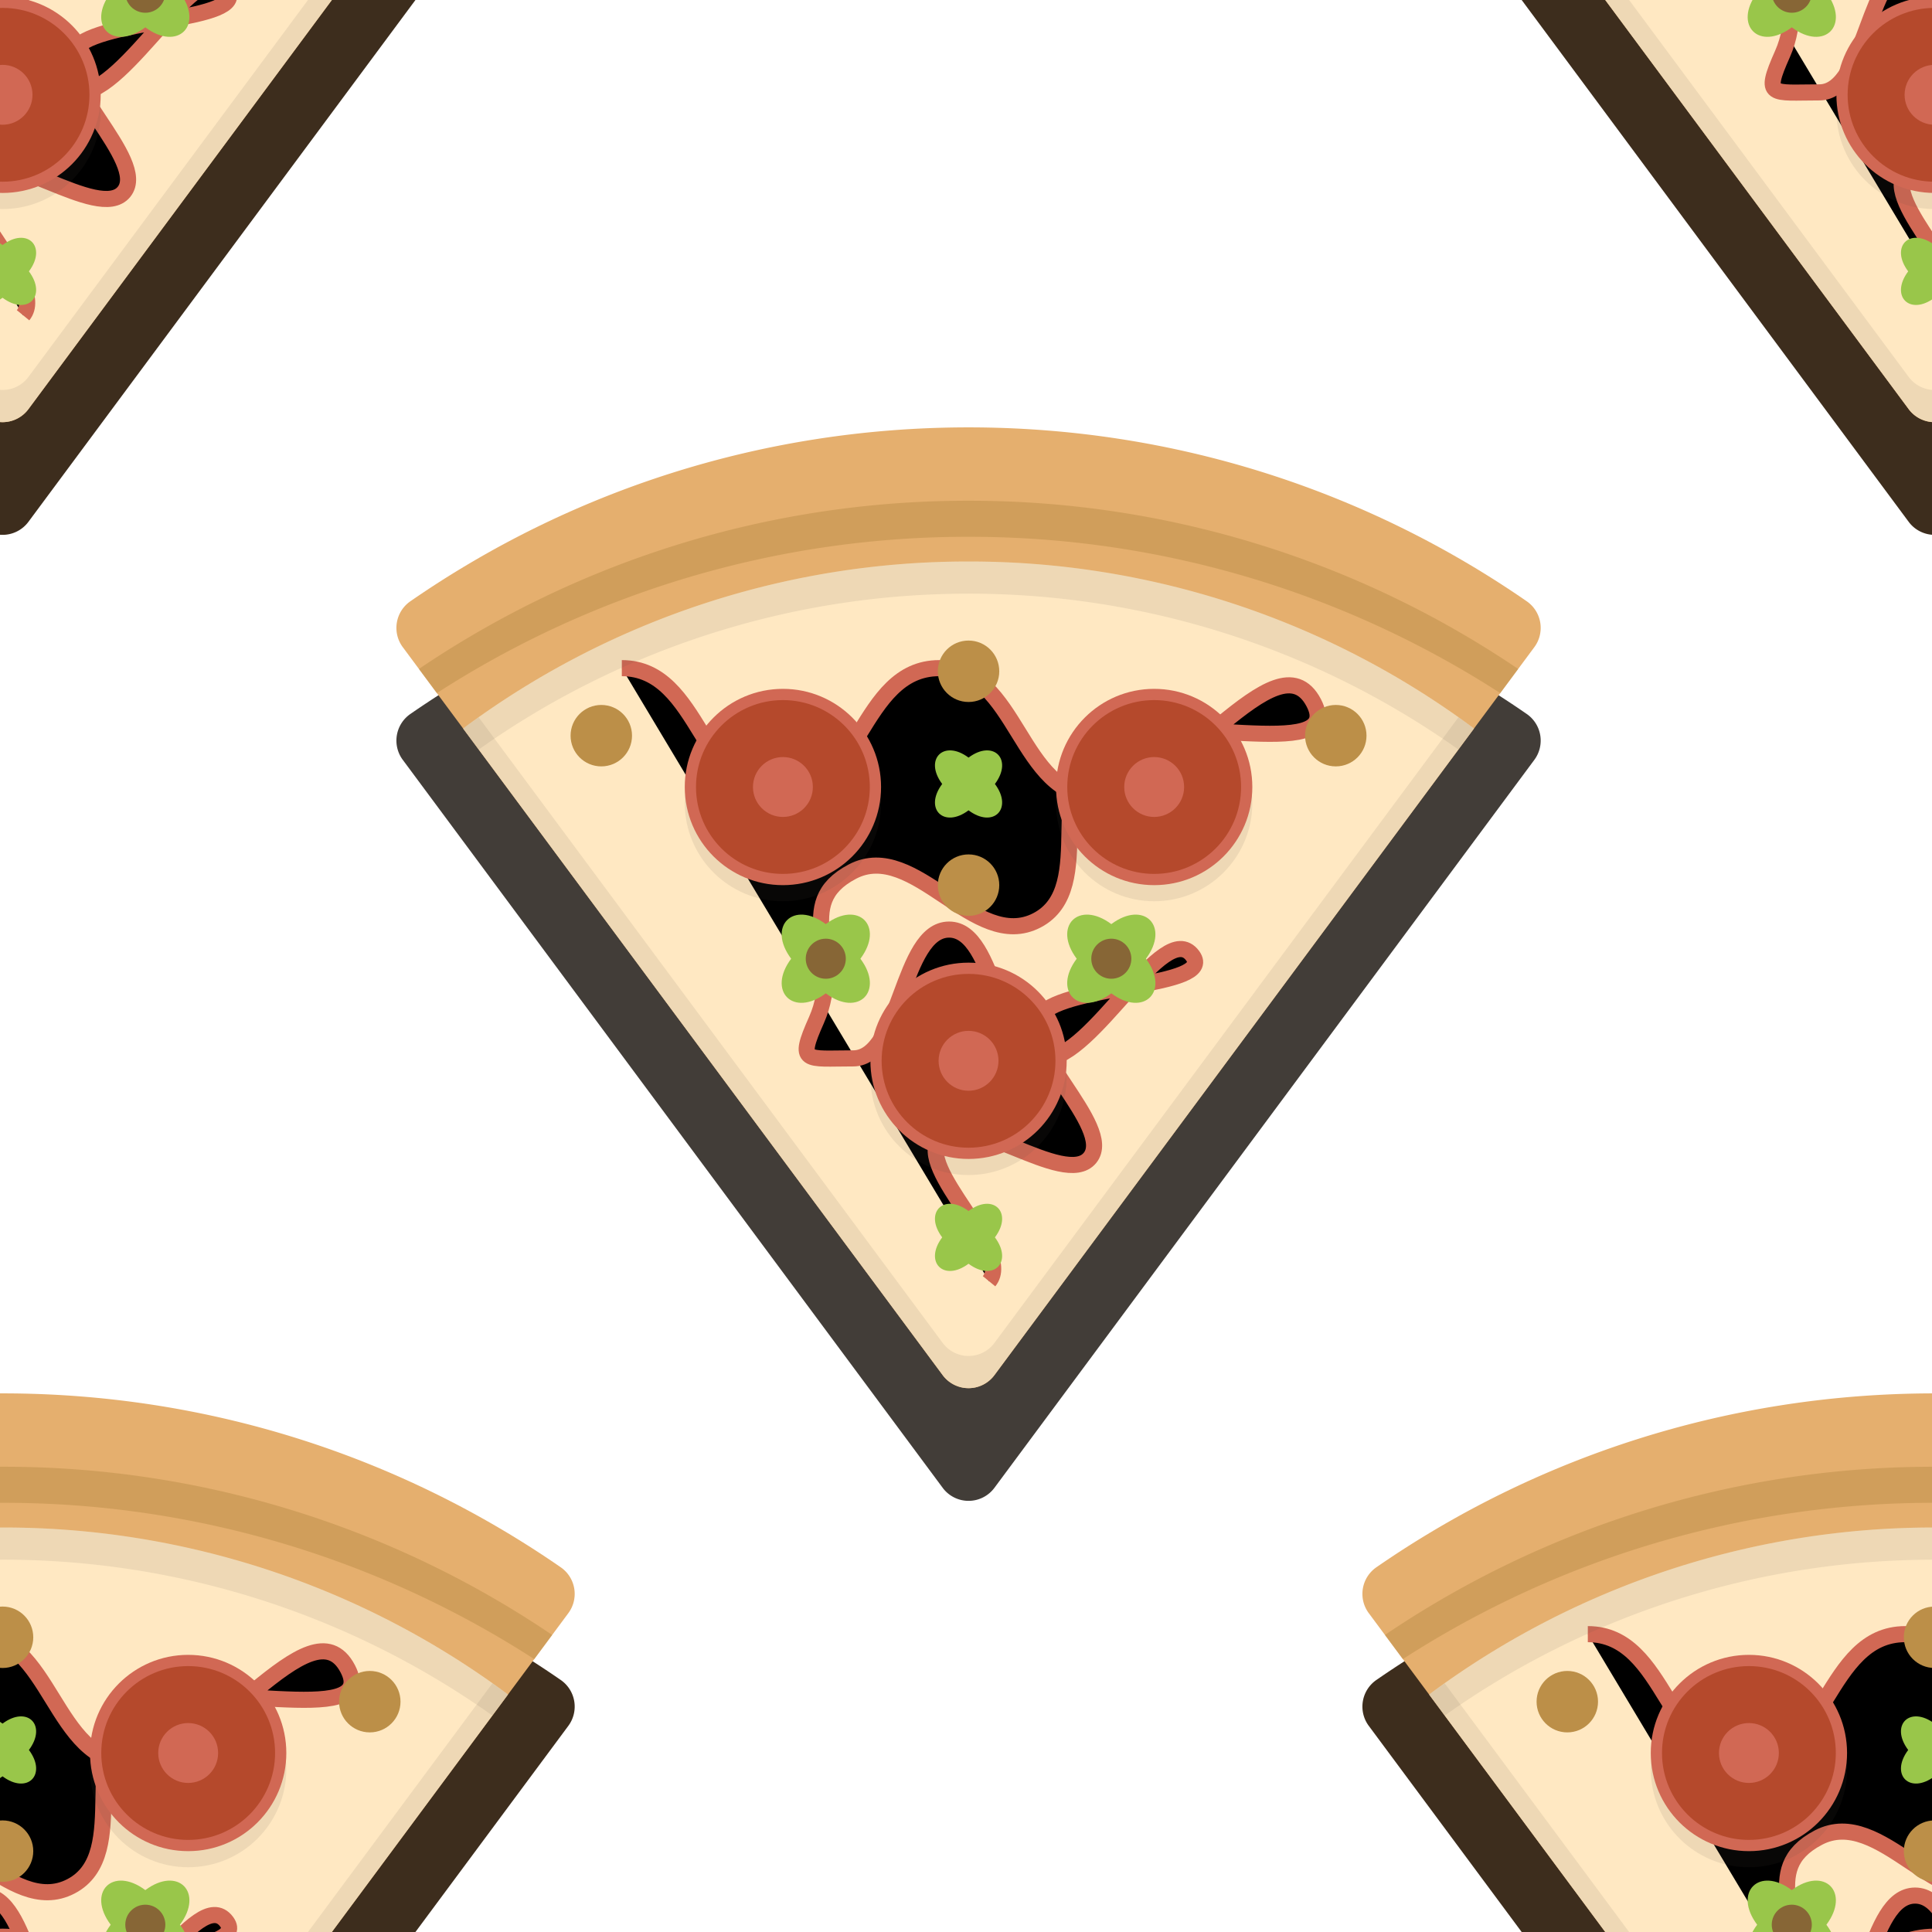 <svg version="1.1"
      xmlns="http://www.w3.org/2000/svg"
      xmlns:xlink="http://www.w3.org/1999/xlink"  id="snapshot-28963" width="100" height="100" viewBox="0 0 100 100"><desc>This image was made on Patterninja.com</desc><defs>
<!-- image 74593 -->
<g id="transformed-74593" data-image="74593" transform="translate(-30, -28) rotate(0, 30, 28)"><g><svg version="1.1" width="60px" height="56px" viewBox="0 0 60 56"><g id="original-74593"><svg xmlns="http://www.w3.org/2000/svg" viewBox="0 0 72 67" xmlns:xlink="http://www.w3.org/1999/xlink" version="1.1" preserveAspectRatio="xMidYMid meet">
  <path fill-rule="evenodd" d="M1.013 20.69l33.539 45.222a2 2 0 0 0 3.213 0l33.539-45.221a2.01 2.01 0 0 0-.488-2.853C60.97 11.033 49.03 7.045 36.158 7.045c-12.873 0-24.813 3.988-34.657 10.793a2.01 2.01 0 0 0-.488 2.853z" fill="rgba(61, 45, 29, 1)" stroke="none"/>
  <path fill-rule="evenodd" d="M1.013 13.69l33.539 45.222a2 2 0 0 0 3.213 0l33.539-45.221a2.01 2.01 0 0 0-.488-2.853C60.97 4.033 49.03.045 36.158.045c-12.873 0-24.813 3.988-34.657 10.793a2.01 2.01 0 0 0-.488 2.853z" fill="rgba(229, 175, 110, 1)" stroke="none"/>
  <path fill-rule="evenodd" d="M2.02 15.05l1.114 1.5a60.73 60.73 0 0 1 33.024-9.708 60.73 60.73 0 0 1 33.025 9.709l1.113-1.501A60.73 60.73 0 0 0 36.158 4.602 60.73 60.73 0 0 0 2.02 15.05z" fill="rgba(188, 143, 72, 0.5)" stroke="none"/>
  <path fill-rule="evenodd" d="M4.763 18.748l29.789 40.164a2 2 0 0 0 3.213 0l29.788-40.164A52.462 52.462 0 0 0 36.158 8.376 52.462 52.462 0 0 0 4.763 18.748z" fill="rgba(255, 232, 194, 1)" stroke="none"/>
  <path fill-rule="evenodd" d="M14.622 15c4.928 0 4.928 8 9.856 8 4.927 0 4.927-8 9.853-8 4.93 0 4.93 8 9.86 8s11.134-10.219 13.41-5.845c2.017 3.88-9.28.332-13.154 2.361-3.873 2.029-.161 9.116-4.034 11.144-3.876 2.03-7.588-5.056-11.464-3.026-3.876 2.03-.463 5.232-2.24 9.23-1.209 2.716-.683 2.374 2.29 2.374 2.976 0 2.976-8 5.951-8 2.977 0 2.977 8 5.955 8 2.977 0 7.401-8.773 9.171-6.378 1.469 1.986-7.876 1.757-9.44 3.669-1.564 1.912 4.628 6.977 3.064 8.89-1.567 1.915-7.76-3.15-9.326-1.234-1.567 1.915 4.626 6.98 3.059 8.896" fill="rgba(0, 0, 0, 1)" stroke="rgba(209, 104, 84, 1)"/>
  <path fill-rule="evenodd" d="M29.441 33.048c1.511 2.022-.128 3.662-2.15 2.15-2.023 1.512-3.662-.128-2.151-2.15-1.511-2.022.128-3.662 2.15-2.15 2.023-1.512 3.662.128 2.151 2.15z" fill="rgba(153, 198, 74, 1)" stroke="none"/>
  <path fill-rule="evenodd" d="M47.176 33.048c1.511 2.022-.128 3.662-2.15 2.15-2.023 1.512-3.662-.128-2.15-2.15-1.512-2.022.127-3.662 2.15-2.15 2.022-1.512 3.661.128 2.15 2.15z" fill="rgba(153, 198, 74, 1)" stroke="none"/>
  <path fill-rule="evenodd" d="M37.765 56.912a2 2 0 0 1-3.213 0L5.733 18.056c-.324.23-.651.455-.97.692l29.789 40.164a2 2 0 0 0 3.213 0l29.788-40.164c-.318-.237-.646-.463-.97-.692L37.765 56.912z" fill="rgba(83, 71, 65, 0.1)" stroke="none"/>
  <path fill-rule="evenodd" d="M36.158 10.375a52.442 52.442 0 0 1 30.425 9.68l.97-1.307A52.462 52.462 0 0 0 36.158 8.375 52.462 52.462 0 0 0 4.763 18.748l.97 1.308a52.442 52.442 0 0 1 30.425-9.68z" fill="rgba(83, 71, 65, 0.1)" stroke="none"/>
  <circle cx="24.628" cy="23.382" r="6.096" fill-rule="evenodd" fill="rgba(83, 71, 65, 0.1)" stroke="none"/>
  <circle cx="24.628" cy="22.382" r="6.096" fill-rule="evenodd" fill="rgba(209, 104, 84, 1)" stroke="none"/>
  <circle cx="24.628" cy="22.382" r="5.398" fill-rule="evenodd" fill="rgba(181, 73, 44, 1)" stroke="none"/>
  <circle cx="24.628" cy="22.382" r="1.86" fill-rule="evenodd" fill="rgba(209, 104, 84, 1)" stroke="none"/>
  <circle cx="36.158" cy="40.388" r="6.096" fill-rule="evenodd" fill="rgba(83, 71, 65, 0.1)" stroke="none"/>
  <circle cx="36.158" cy="39.388" r="6.096" fill-rule="evenodd" fill="rgba(209, 104, 84, 1)" stroke="none"/>
  <circle cx="36.158" cy="39.388" r="5.398" fill-rule="evenodd" fill="rgba(181, 73, 44, 1)" stroke="none"/>
  <circle cx="36.158" cy="39.388" r="1.86" fill-rule="evenodd" fill="rgba(209, 104, 84, 1)" stroke="none"/>
  <circle cx="47.688" cy="23.382" r="6.096" fill-rule="evenodd" fill="rgba(83, 71, 65, 0.1)" stroke="none"/>
  <circle cx="47.688" cy="22.382" r="6.096" fill-rule="evenodd" fill="rgba(209, 104, 84, 1)" stroke="none"/>
  <circle cx="47.688" cy="22.382" r="5.398" fill-rule="evenodd" fill="rgba(181, 73, 44, 1)" stroke="none"/>
  <circle cx="47.688" cy="22.382" r="1.86" fill-rule="evenodd" fill="rgba(209, 104, 84, 1)" stroke="none"/>
  <circle cx="13.348" cy="19.194" r="1.908" fill-rule="evenodd" fill="rgba(188, 143, 72, 1)" stroke="none"/>
  <circle cx="58.968" cy="19.194" r="1.908" fill-rule="evenodd" fill="rgba(188, 143, 72, 1)" stroke="none"/>
  <circle cx="36.158" cy="28.477" r="1.908" fill-rule="evenodd" fill="rgba(188, 143, 72, 1)" stroke="none"/>
  <circle cx="36.158" cy="15.194" r="1.908" fill-rule="evenodd" fill="rgba(188, 143, 72, 1)" stroke="none"/>
  <circle cx="27.291" cy="33.048" r="1.244" fill-rule="evenodd" fill="rgba(135, 102, 54, 1)" stroke="none"/>
  <circle cx="45.026" cy="33.048" r="1.244" fill-rule="evenodd" fill="rgba(135, 102, 54, 1)" stroke="none"/>
  <path fill-rule="evenodd" d="M37.796 22.194c1.15 1.54-.098 2.788-1.638 1.637-1.54 1.151-2.788-.097-1.637-1.637-1.151-1.54.097-2.788 1.637-1.638 1.54-1.15 2.788.098 1.638 1.638z" fill="rgba(153, 198, 74, 1)" stroke="none"/>
  <path fill-rule="evenodd" d="M37.796 50.355c1.15 1.54-.098 2.789-1.638 1.638-1.54 1.15-2.788-.098-1.637-1.638-1.151-1.54.097-2.788 1.637-1.637 1.54-1.15 2.788.098 1.638 1.637z" fill="rgba(153, 198, 74, 1)" stroke="none"/>
</svg>
</g></svg></g></g>
<!-- /image 74593 -->

<!-- image 35725 -->
<g id="transformed-35725" data-image="35725" transform="translate(20, 22) rotate(0, 30, 28)"><g><svg version="1.1" width="60px" height="56px" viewBox="0 0 60 56"><g id="original-35725"><svg xmlns="http://www.w3.org/2000/svg" viewBox="0 0 72 67" xmlns:xlink="http://www.w3.org/1999/xlink" version="1.1" preserveAspectRatio="xMidYMid meet">
  <path fill-rule="evenodd" d="M1.013 20.69l33.539 45.222a2 2 0 0 0 3.213 0l33.539-45.221a2.01 2.01 0 0 0-.488-2.853C60.97 11.033 49.03 7.045 36.158 7.045c-12.873 0-24.813 3.988-34.657 10.793a2.01 2.01 0 0 0-.488 2.853z" fill="rgba(66, 61, 56, 1)" stroke="none"/>
  <path fill-rule="evenodd" d="M1.013 13.69l33.539 45.222a2 2 0 0 0 3.213 0l33.539-45.221a2.01 2.01 0 0 0-.488-2.853C60.97 4.033 49.03.045 36.158.045c-12.873 0-24.813 3.988-34.657 10.793a2.01 2.01 0 0 0-.488 2.853z" fill="rgba(229, 175, 110, 1)" stroke="none"/>
  <path fill-rule="evenodd" d="M2.02 15.05l1.114 1.5a60.73 60.73 0 0 1 33.024-9.708 60.73 60.73 0 0 1 33.025 9.709l1.113-1.501A60.73 60.73 0 0 0 36.158 4.602 60.73 60.73 0 0 0 2.02 15.05z" fill="rgba(188, 143, 72, 0.5)" stroke="none"/>
  <path fill-rule="evenodd" d="M4.763 18.748l29.789 40.164a2 2 0 0 0 3.213 0l29.788-40.164A52.462 52.462 0 0 0 36.158 8.376 52.462 52.462 0 0 0 4.763 18.748z" fill="rgba(255, 232, 194, 1)" stroke="none"/>
  <path fill-rule="evenodd" d="M14.622 15c4.928 0 4.928 8 9.856 8 4.927 0 4.927-8 9.853-8 4.93 0 4.93 8 9.86 8s11.134-10.219 13.41-5.845c2.017 3.88-9.28.332-13.154 2.361-3.873 2.029-.161 9.116-4.034 11.144-3.876 2.03-7.588-5.056-11.464-3.026-3.876 2.03-.463 5.232-2.24 9.23-1.209 2.716-.683 2.374 2.29 2.374 2.976 0 2.976-8 5.951-8 2.977 0 2.977 8 5.955 8 2.977 0 7.401-8.773 9.171-6.378 1.469 1.986-7.876 1.757-9.44 3.669-1.564 1.912 4.628 6.977 3.064 8.89-1.567 1.915-7.76-3.15-9.326-1.234-1.567 1.915 4.626 6.98 3.059 8.896" fill="rgba(0, 0, 0, 1)" stroke="rgba(209, 104, 84, 1)"/>
  <path fill-rule="evenodd" d="M29.441 33.048c1.511 2.022-.128 3.662-2.15 2.15-2.023 1.512-3.662-.128-2.151-2.15-1.511-2.022.128-3.662 2.15-2.15 2.023-1.512 3.662.128 2.151 2.15z" fill="rgba(153, 198, 74, 1)" stroke="none"/>
  <path fill-rule="evenodd" d="M47.176 33.048c1.511 2.022-.128 3.662-2.15 2.15-2.023 1.512-3.662-.128-2.15-2.15-1.512-2.022.127-3.662 2.15-2.15 2.022-1.512 3.661.128 2.15 2.15z" fill="rgba(153, 198, 74, 1)" stroke="none"/>
  <path fill-rule="evenodd" d="M37.765 56.912a2 2 0 0 1-3.213 0L5.733 18.056c-.324.23-.651.455-.97.692l29.789 40.164a2 2 0 0 0 3.213 0l29.788-40.164c-.318-.237-.646-.463-.97-.692L37.765 56.912z" fill="rgba(83, 71, 65, 0.1)" stroke="none"/>
  <path fill-rule="evenodd" d="M36.158 10.375a52.442 52.442 0 0 1 30.425 9.68l.97-1.307A52.462 52.462 0 0 0 36.158 8.375 52.462 52.462 0 0 0 4.763 18.748l.97 1.308a52.442 52.442 0 0 1 30.425-9.68z" fill="rgba(83, 71, 65, 0.1)" stroke="none"/>
  <circle cx="24.628" cy="23.382" r="6.096" fill-rule="evenodd" fill="rgba(83, 71, 65, 0.1)" stroke="none"/>
  <circle cx="24.628" cy="22.382" r="6.096" fill-rule="evenodd" fill="rgba(209, 104, 84, 1)" stroke="none"/>
  <circle cx="24.628" cy="22.382" r="5.398" fill-rule="evenodd" fill="rgba(181, 73, 44, 1)" stroke="none"/>
  <circle cx="24.628" cy="22.382" r="1.86" fill-rule="evenodd" fill="rgba(209, 104, 84, 1)" stroke="none"/>
  <circle cx="36.158" cy="40.388" r="6.096" fill-rule="evenodd" fill="rgba(83, 71, 65, 0.1)" stroke="none"/>
  <circle cx="36.158" cy="39.388" r="6.096" fill-rule="evenodd" fill="rgba(209, 104, 84, 1)" stroke="none"/>
  <circle cx="36.158" cy="39.388" r="5.398" fill-rule="evenodd" fill="rgba(181, 73, 44, 1)" stroke="none"/>
  <circle cx="36.158" cy="39.388" r="1.86" fill-rule="evenodd" fill="rgba(209, 104, 84, 1)" stroke="none"/>
  <circle cx="47.688" cy="23.382" r="6.096" fill-rule="evenodd" fill="rgba(83, 71, 65, 0.1)" stroke="none"/>
  <circle cx="47.688" cy="22.382" r="6.096" fill-rule="evenodd" fill="rgba(209, 104, 84, 1)" stroke="none"/>
  <circle cx="47.688" cy="22.382" r="5.398" fill-rule="evenodd" fill="rgba(181, 73, 44, 1)" stroke="none"/>
  <circle cx="47.688" cy="22.382" r="1.86" fill-rule="evenodd" fill="rgba(209, 104, 84, 1)" stroke="none"/>
  <circle cx="13.348" cy="19.194" r="1.908" fill-rule="evenodd" fill="rgba(188, 143, 72, 1)" stroke="none"/>
  <circle cx="58.968" cy="19.194" r="1.908" fill-rule="evenodd" fill="rgba(188, 143, 72, 1)" stroke="none"/>
  <circle cx="36.158" cy="28.477" r="1.908" fill-rule="evenodd" fill="rgba(188, 143, 72, 1)" stroke="none"/>
  <circle cx="36.158" cy="15.194" r="1.908" fill-rule="evenodd" fill="rgba(188, 143, 72, 1)" stroke="none"/>
  <circle cx="27.291" cy="33.048" r="1.244" fill-rule="evenodd" fill="rgba(135, 102, 54, 1)" stroke="none"/>
  <circle cx="45.026" cy="33.048" r="1.244" fill-rule="evenodd" fill="rgba(135, 102, 54, 1)" stroke="none"/>
  <path fill-rule="evenodd" d="M37.796 22.194c1.15 1.54-.098 2.788-1.638 1.637-1.54 1.151-2.788-.097-1.637-1.637-1.151-1.54.097-2.788 1.637-1.638 1.54-1.15 2.788.098 1.638 1.638z" fill="rgba(153, 198, 74, 1)" stroke="none"/>
  <path fill-rule="evenodd" d="M37.796 50.355c1.15 1.54-.098 2.789-1.638 1.638-1.54 1.15-2.788-.098-1.637-1.638-1.151-1.54.097-2.788 1.637-1.637 1.54-1.15 2.788.098 1.638 1.637z" fill="rgba(153, 198, 74, 1)" stroke="none"/>
</svg>
</g></svg></g></g>
<!-- /image 35725 -->
</defs><rect x="0" y="0" width="100" height="100" fill="rgba(109, 62, 28, 0)"></rect><use xlink:href="#transformed-74593" transform="translate(-100, -100)"></use><use xlink:href="#transformed-74593" transform="translate(0, -100)"></use><use xlink:href="#transformed-74593" transform="translate(100, -100)"></use><use xlink:href="#transformed-74593" transform="translate(-100, 0)"></use><use xlink:href="#transformed-74593" transform="translate(0, 0)"></use><use xlink:href="#transformed-74593" transform="translate(100, 0)"></use><use xlink:href="#transformed-74593" transform="translate(-100, 100)"></use><use xlink:href="#transformed-74593" transform="translate(0, 100)"></use><use xlink:href="#transformed-74593" transform="translate(100, 100)"></use><use xlink:href="#transformed-35725" transform="translate(-100, -100)"></use><use xlink:href="#transformed-35725" transform="translate(0, -100)"></use><use xlink:href="#transformed-35725" transform="translate(100, -100)"></use><use xlink:href="#transformed-35725" transform="translate(-100, 0)"></use><use xlink:href="#transformed-35725" transform="translate(0, 0)"></use><use xlink:href="#transformed-35725" transform="translate(100, 0)"></use><use xlink:href="#transformed-35725" transform="translate(-100, 100)"></use><use xlink:href="#transformed-35725" transform="translate(0, 100)"></use><use xlink:href="#transformed-35725" transform="translate(100, 100)"></use></svg>